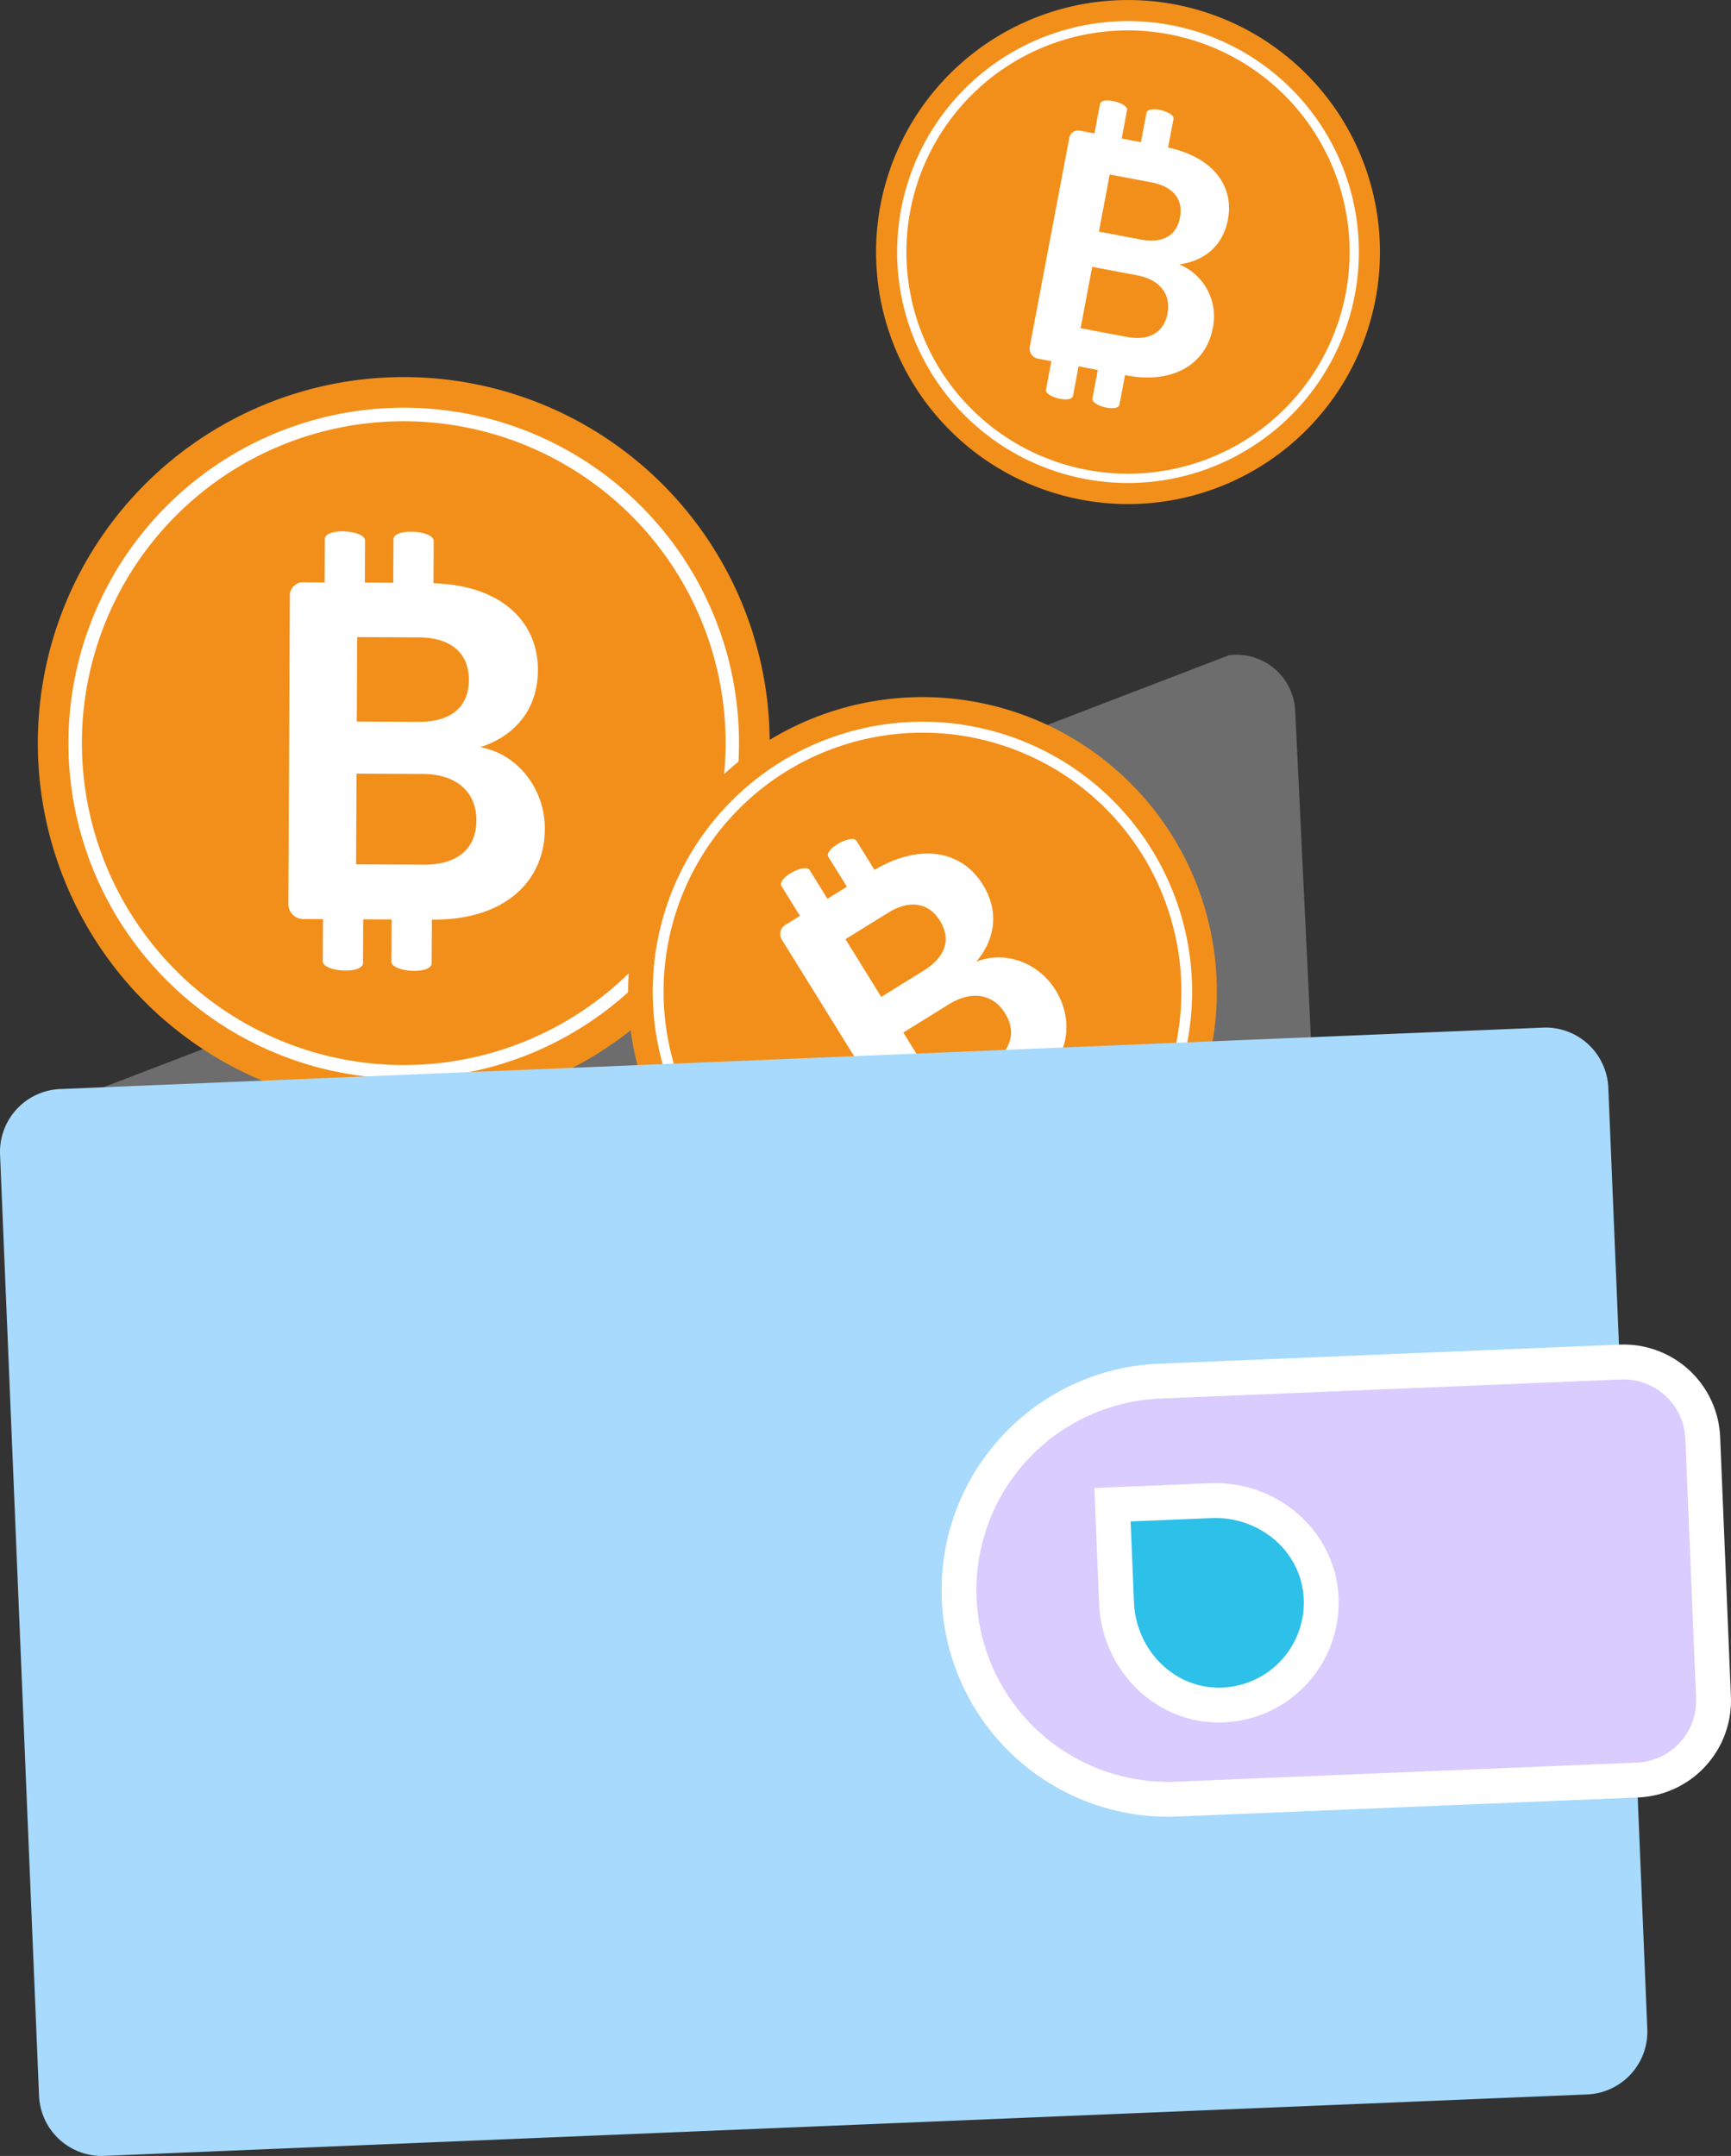 <svg id="Group_1149" data-name="Group 1149" xmlns="http://www.w3.org/2000/svg" xmlns:xlink="http://www.w3.org/1999/xlink" width="332.956" height="414.586" viewBox="0 0 332.956 414.586">
  <rect x="0" y="0" width="332.956" height="414.586" fill="#333333" stroke="none"/>
  <defs>
    <clipPath id="clip-path">
      <rect id="Rectangle_240" data-name="Rectangle 240" width="332.956" height="414.586" fill="none"/>
    </clipPath>
  </defs>
  <g id="Group_1148" data-name="Group 1148" clip-path="url(#clip-path)">
    <path id="Path_724" data-name="Path 724" d="M245.068,306.486,20.413,387.025a11.308,11.308,0,0,1-12.727-10.6L2.764,229.076c-.313-6.517,6.769-17.931,13.485-18.6L236.4,126a11.309,11.309,0,0,1,12.727,10.6l7.533,156.879a12.782,12.782,0,0,1-11.593,13.006" fill="#6d6d6d"/>
    <path id="Path_725" data-name="Path 725" d="M144.793,121.734A70.388,70.388,0,1,1,56.5,75.77a70.389,70.389,0,0,1,88.3,45.964" fill="#f28f1a"/>
    <path id="Path_726" data-name="Path 726" d="M97.059,204.417a64.5,64.5,0,1,1,42.12-80.914,64.575,64.575,0,0,1-42.12,80.914M59.046,83.854a61.91,61.91,0,1,0,77.661,40.429A61.98,61.98,0,0,0,59.046,83.854" fill="#fff"/>
    <path id="Path_727" data-name="Path 727" d="M92.354,143.686c6.317-2.009,11.074-6.9,11.112-14.791.045-9.42-7.133-16.348-20.082-16.731l.039-8.134c.01-2.056-7.723-2.561-7.734-.31l-.04,8.347-5.469-.026.039-8.075c.009-2.056-7.724-2.56-7.734-.31L62.444,112l-4.163-.02a2.514,2.514,0,0,0-2.526,2.5l-.286,59.361a2.877,2.877,0,0,0,2.864,2.891l3.8.018-.039,8.1c-.01,2.056,7.723,2.561,7.734.31l.04-8.377,5.469.026-.039,8.1c-.009,2.055,7.724,2.56,7.734.309l.041-8.377.306,0c13.453.064,21.371-7.135,21.42-17.431.037-7.607-5.124-14.408-12.445-15.742M90.188,130.78c-.026,5.288-3.563,8.059-9.686,8.029l-11.875-.057.078-16.241,11.875.057c6.123.03,9.632,3.015,9.608,8.212m-8.613,35.494-13.08-.063.084-17.442,12.8.061c6.308.031,10.284,3.389,10.257,8.956-.026,5.477-3.753,8.518-10.061,8.488" fill="#fff"/>
    <path id="Path_728" data-name="Path 728" d="M265.068,42.514A48.463,48.463,0,1,1,211.018.373a48.464,48.464,0,0,1,54.05,42.141" fill="#f28f1a"/>
    <path id="Path_729" data-name="Path 729" d="M222.429,92.543a44.411,44.411,0,1,1,38.617-49.531,44.462,44.462,0,0,1-38.617,49.531M211.735,6.165a42.626,42.626,0,1,0,47.54,37.066,42.675,42.675,0,0,0-47.54-37.066" fill="#fff"/>
    <path id="Path_730" data-name="Path 730" d="M226.821,50.835c4.529-.573,8.36-3.293,9.37-8.629,1.206-6.373-2.79-11.959-11.51-13.834l1.042-5.5c.263-1.39-4.91-2.7-5.2-1.175l-1.069,5.647-3.7-.7,1.034-5.462c.263-1.391-4.91-2.7-5.2-1.175l-1.069,5.647-2.817-.534a1.732,1.732,0,0,0-2.023,1.38l-7.6,40.158a1.982,1.982,0,0,0,1.579,2.315l2.571.487-1.038,5.482c-.263,1.391,4.91,2.7,5.2,1.175l1.073-5.667,3.7.7-1.037,5.483c-.264,1.391,4.91,2.7,5.2,1.175l1.072-5.667.207.039c9.1,1.723,15.361-2.164,16.68-9.129a10.811,10.811,0,0,0-6.463-12.212m.144-9.009c-.677,3.577-3.418,5.012-7.56,4.228l-8.034-1.521,2.08-10.987,8.034,1.52c4.141.784,6.145,3.244,5.48,6.76M216.7,64.784l-8.849-1.675,2.234-11.8,8.659,1.639c4.267.808,6.541,3.578,5.828,7.344-.7,3.705-3.605,5.3-7.872,4.492" fill="#fff"/>
    <path id="Path_731" data-name="Path 731" d="M214.149,147.566a56.622,56.622,0,1,1-79.819,6.4,56.621,56.621,0,0,1,79.819-6.4" fill="#f28f1a"/>
    <path id="Path_732" data-name="Path 732" d="M216.941,224.316a51.888,51.888,0,1,1-5.862-73.145,51.947,51.947,0,0,1,5.862,73.145m-77.42-65.933a49.8,49.8,0,1,0,70.206-5.625,49.858,49.858,0,0,0-70.206,5.625" fill="#fff"/>
    <path id="Path_733" data-name="Path 733" d="M187.787,184.933c3.447-4.069,4.6-9.437,1.254-14.829-3.994-6.44-11.846-8.1-20.836-2.823l-3.449-5.561c-.871-1.406-6.358,1.554-5.4,3.093l3.539,5.706-3.738,2.319-3.424-5.52c-.871-1.4-6.358,1.555-5.4,3.093l3.539,5.707-2.846,1.765a2.024,2.024,0,0,0-.653,2.785l25.168,40.582a2.316,2.316,0,0,0,3.187.747l2.6-1.612,3.436,5.541c.872,1.4,6.358-1.555,5.4-3.093l-3.552-5.727,3.739-2.319,3.437,5.541c.871,1.4,6.358-1.555,5.4-3.094l-3.551-5.727.209-.129c9.2-5.7,11.518-13.994,7.152-21.033-3.225-5.2-9.648-7.63-15.208-5.412m-6.991-7.871c2.242,3.615,1.015,7.015-3.171,9.611l-8.118,5.035-6.886-11.1,8.118-5.035c4.186-2.6,7.854-2.061,10.057,1.492m9.295,27.872-8.942,5.546-7.4-11.925,8.751-5.427c4.312-2.674,8.457-2.084,10.817,1.722,2.322,3.744,1.081,7.41-3.231,10.084" fill="#fff"/>
    <path id="Path_734" data-name="Path 734" d="M305.286,402.759,20.08,414.576a12.08,12.08,0,0,1-12.57-11.57L.01,221.994a12.08,12.08,0,0,1,11.57-12.57l285.206-11.816a12.079,12.079,0,0,1,12.57,11.569l7.5,181.012a12.08,12.08,0,0,1-11.57,12.57" fill="#a7dafc"/>
    <path id="Path_735" data-name="Path 735" d="M224.647,346A40.222,40.222,0,0,1,223.01,265.6l88.639-3.672q.321-.014.64-.014a15.213,15.213,0,0,1,15.234,14.625l2.067,49.888A15.274,15.274,0,0,1,314.978,342.3l-88.639,3.672q-.849.035-1.69.035Z" fill="#daccfe"/>
    <path id="Path_736" data-name="Path 736" d="M312.288,265.262a11.9,11.9,0,0,1,11.884,11.411l2.067,49.887a11.9,11.9,0,0,1-11.4,12.386L226.2,342.618q-.78.033-1.553.033a36.869,36.869,0,0,1-1.5-73.706l88.639-3.672c.167-.007.334-.011.5-.011m0-6.706q-.389,0-.778.016l-88.64,3.673a43.575,43.575,0,0,0,1.777,87.112c.607,0,1.223-.013,1.83-.038l88.639-3.673a18.631,18.631,0,0,0,17.824-19.363l-2.067-49.888a18.56,18.56,0,0,0-18.585-17.839" fill="#fff"/>
    <path id="Path_737" data-name="Path 737" d="M232.891,288.573l-18.908.783.784,18.907c.432,10.433,8.617,19.288,19.054,19.607a19.7,19.7,0,0,0,20.185-21.932c-1.182-10.374-10.683-17.8-21.115-17.365" fill="#2dc0e8"/>
    <path id="Path_738" data-name="Path 738" d="M234.428,331.232c-.236,0-.472,0-.709-.011-11.991-.366-21.787-10.39-22.3-22.82l-.923-22.256,22.259-.922c12.423-.5,23.228,8.418,24.585,20.336a23.049,23.049,0,0,1-22.91,25.673m-16.956-38.665.646,15.556c.37,8.935,7.312,16.135,15.805,16.4a16.344,16.344,0,0,0,16.752-18.2c-.961-8.441-8.7-14.755-17.645-14.393Z" fill="#fff"/>
  </g>
</svg>
